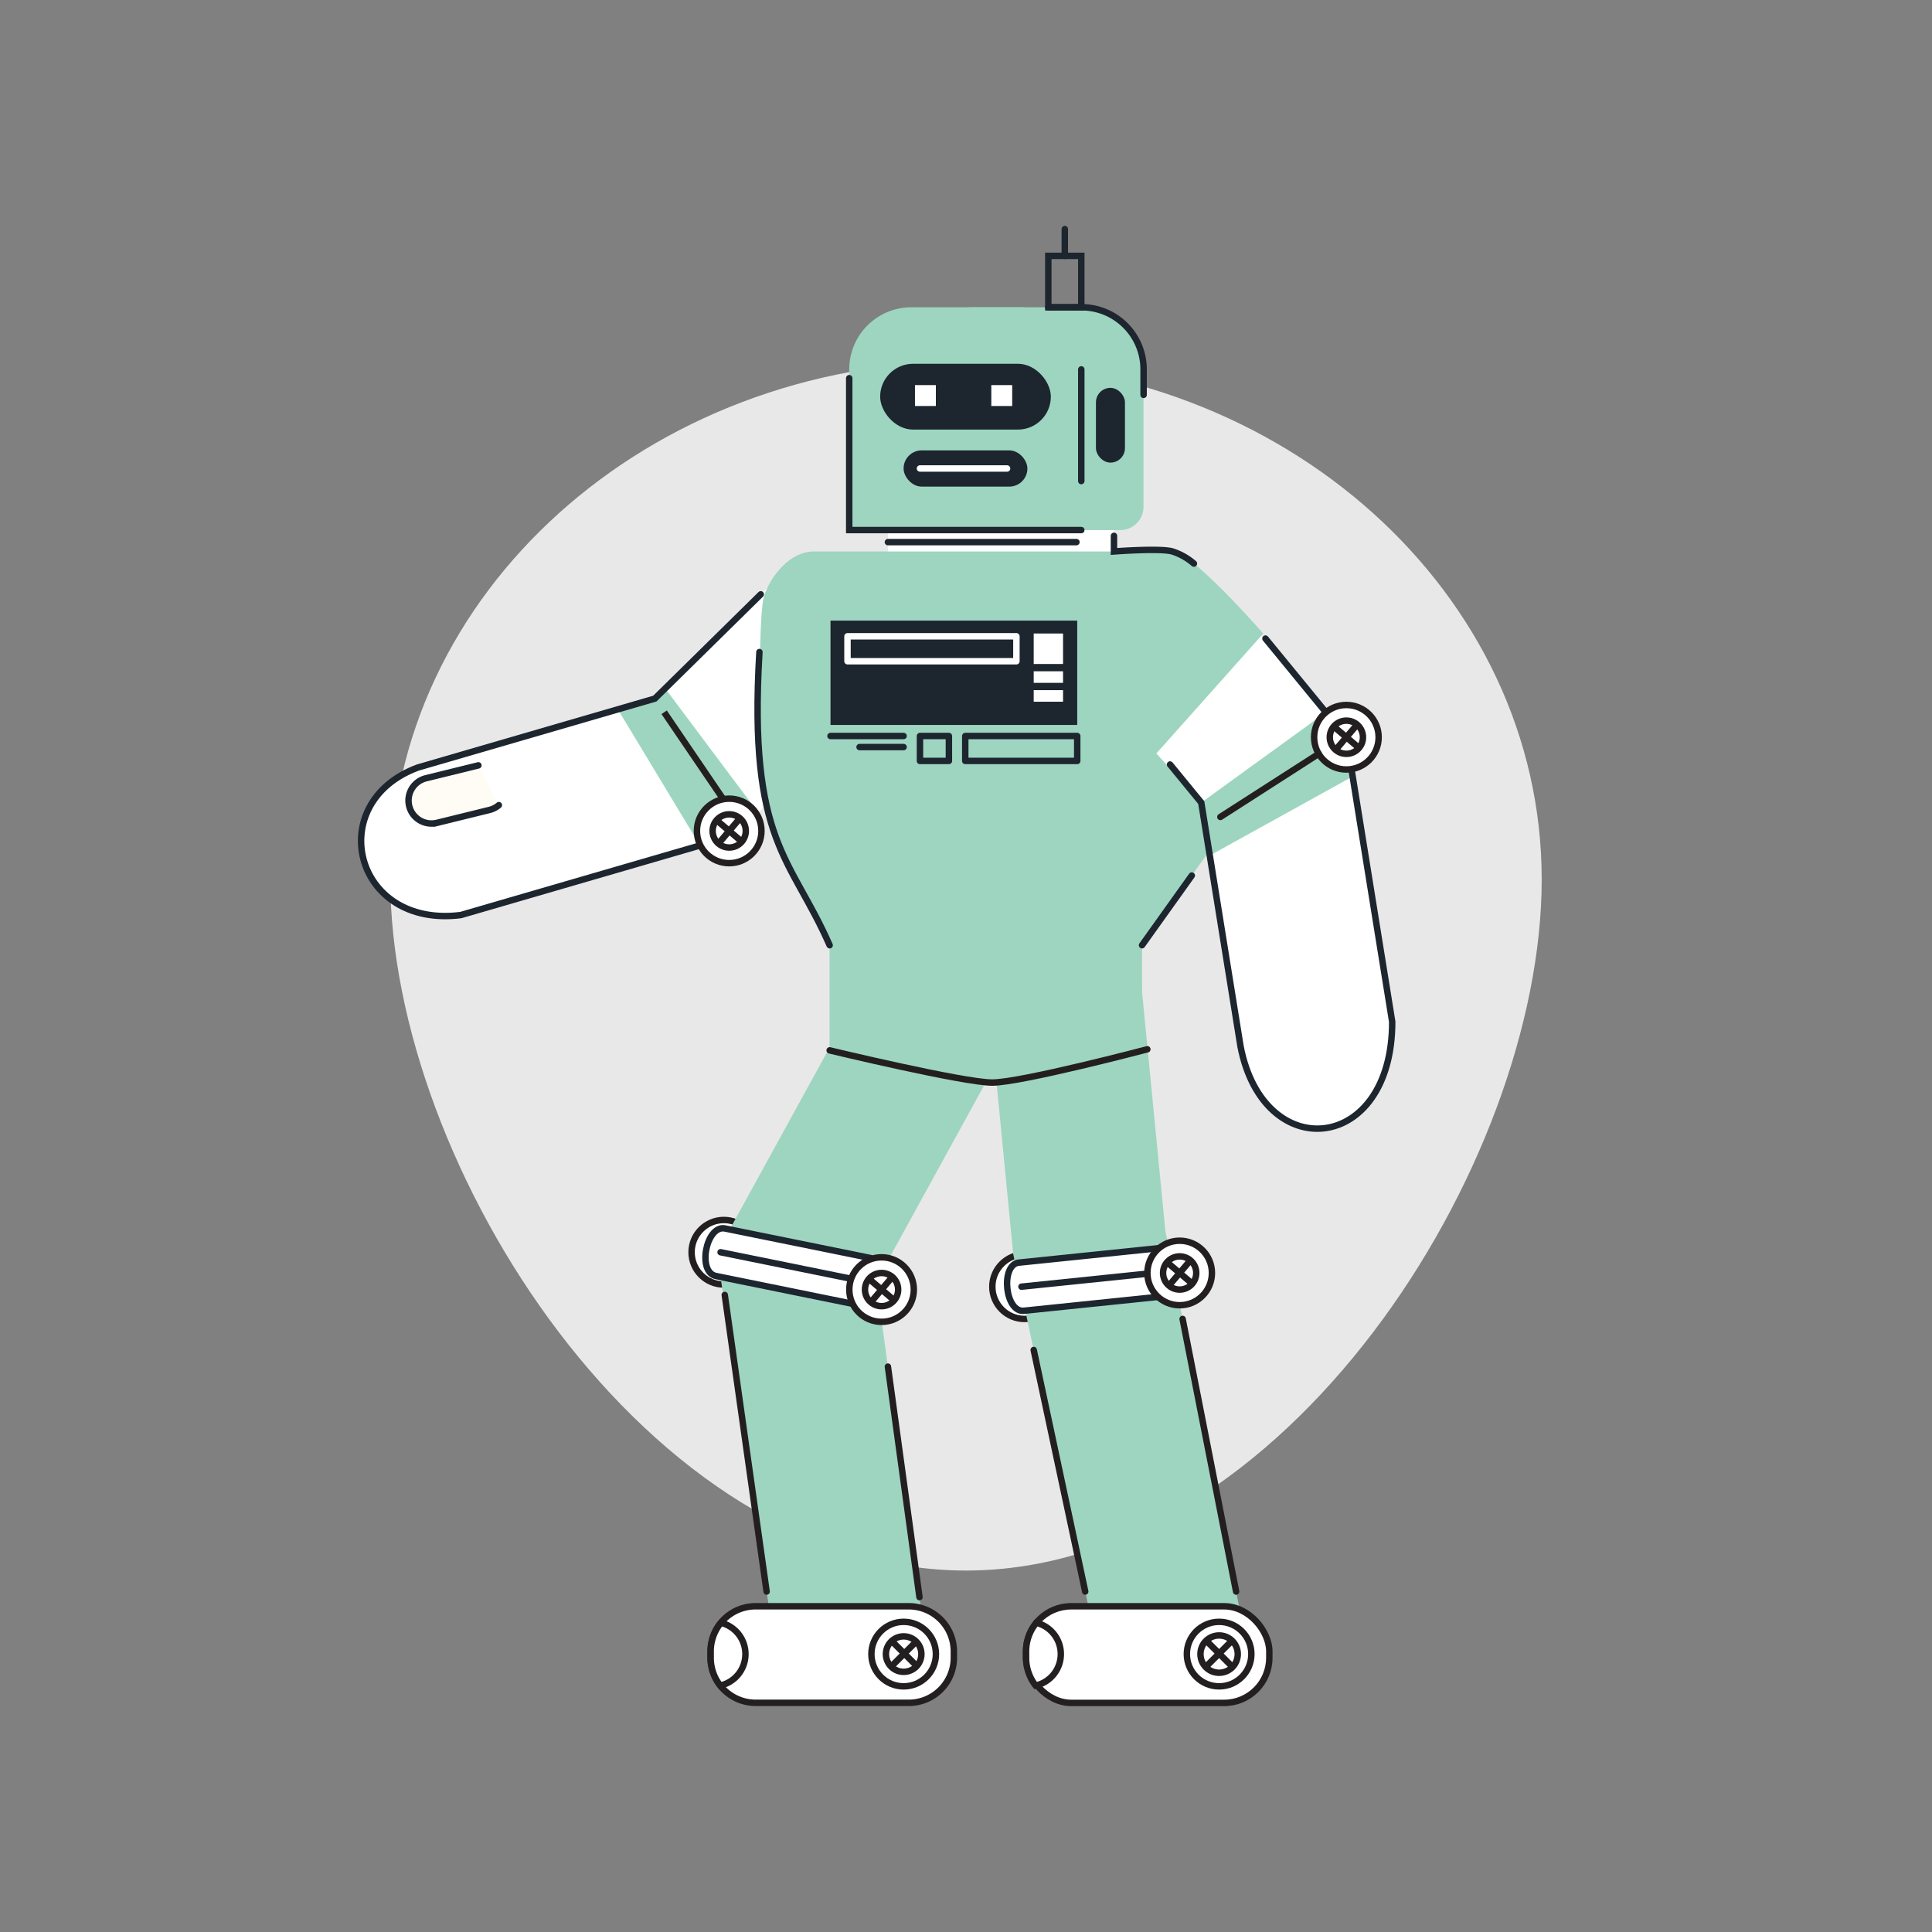 <svg id="Layer_1" data-name="Layer 1" xmlns="http://www.w3.org/2000/svg" viewBox="0 0 1200 1200"><rect x="0" y="0" width="1200" height="1200" fill="#808080" stroke="none"/><defs><style>.cls-1{fill:#e9e8e8;}.cls-13,.cls-2,.cls-6,.cls-9{fill:#fff;}.cls-3{fill:#9dd5c0;}.cls-11,.cls-12,.cls-14,.cls-15,.cls-4,.cls-5,.cls-8{fill:none;}.cls-12,.cls-13,.cls-14,.cls-4,.cls-6{stroke:#231f20;}.cls-14,.cls-4,.cls-6{stroke-miterlimit:10;}.cls-10,.cls-11,.cls-12,.cls-13,.cls-14,.cls-4,.cls-5,.cls-6,.cls-8,.cls-9{stroke-width:4px;}.cls-10,.cls-11,.cls-5,.cls-9{stroke:#1d252e;}.cls-10,.cls-11,.cls-12,.cls-13,.cls-14,.cls-5,.cls-8,.cls-9{stroke-linecap:round;}.cls-7{fill:#1d252e;}.cls-8{stroke:#fff;}.cls-11,.cls-12,.cls-13,.cls-8{stroke-linejoin:round;}.cls-10{fill:#fffcf5;}</style></defs><path id="Oval" class="cls-1" d="M600,975.49c197.49,0,357.58-251.51,357.58-429.22S797.49,224.51,600,224.51,242.42,368.57,242.42,546.27,402.51,975.49,600,975.49Z"/><path class="cls-2" d="M488.92,353.15,413,427.37l-6.23,6.54-23,6.68L259.56,476.74c-58.87,21.77-40,100,26.66,91.64l148.57-43.23,23.34-6.79L471,504.85l8.37-8.79Z"/><polygon class="cls-3" points="470.98 504.85 458.13 518.36 434.79 525.15 383.77 440.6 406.75 433.91 412.98 427.37 470.98 504.85"/><line class="cls-4" x1="412.52" y1="442.41" x2="449" y2="496.06"/><path class="cls-5" d="M468.53,507.43l-10.4,10.93-171.91,50c-66.68,8.38-85.53-69.87-26.66-91.64l147.19-42.82,65.77-64.74"/><rect class="cls-2" x="551.5" y="324.68" width="140.41" height="24.08"/><path class="cls-3" d="M604.65,190.85h67a38.59,38.59,0,0,1,38.59,38.59v85.38a14.42,14.42,0,0,1-14.42,14.42H566.06a0,0,0,0,1,0,0v-99.8A38.59,38.59,0,0,1,604.65,190.85Z"/><path class="cls-3" d="M566.06,190.85h67a38.59,38.59,0,0,1,38.59,38.59v99.8a0,0,0,0,1,0,0H527.47a0,0,0,0,1,0,0v-99.8A38.59,38.59,0,0,1,566.06,190.85Z"/><polyline class="cls-5" points="671.61 329.24 527.47 329.24 527.47 234.9"/><path class="cls-5" d="M651.12,190.85h20.6a38.59,38.59,0,0,1,38.59,38.59v15.82"/><circle class="cls-6" cx="449.59" cy="777.79" r="20.04"/><polygon class="cls-3" points="477.85 1000.08 445.32 778.02 532.97 618.44 616.62 664.39 544.28 796.1 572.34 1001.1 477.85 1000.08"/><circle class="cls-6" cx="636.39" cy="799.19" r="20.04"/><polygon class="cls-3" points="676.65 1000.71 629.32 778.87 612.6 607.19 707.59 597.94 723.83 764.64 770.15 1000.71 676.65 1000.71"/><path class="cls-6" d="M592.46,1025.74v3.92a28,28,0,0,1-28.05,28h-95a28.05,28.05,0,0,1-28.06-28.06v-3.92a28,28,0,0,1,28.06-28h95A28.05,28.05,0,0,1,592.46,1025.74Z"/><circle class="cls-6" cx="561.28" cy="1027.39" r="20.04"/><circle class="cls-6" cx="561.28" cy="1027.39" r="11.02"/><line class="cls-6" x1="554.23" y1="1034.45" x2="569.06" y2="1019.63"/><line class="cls-6" x1="554.23" y1="1019.63" x2="569.06" y2="1034.45"/><path class="cls-6" d="M463,1027.39a20,20,0,0,1-15.65,19.54,27.94,27.94,0,0,1-5.94-17.27v-3.92a28,28,0,0,1,6.37-17.8A20,20,0,0,1,463,1027.39Z"/><rect class="cls-6" x="637.31" y="997.69" width="151.09" height="60.02" rx="28.05"/><path class="cls-6" d="M658.89,1027.39a20,20,0,0,1-15.64,19.54,27.88,27.88,0,0,1-5.94-17.27v-3.92a28,28,0,0,1,6.37-17.8A20,20,0,0,1,658.89,1027.39Z"/><circle class="cls-6" cx="757.21" cy="1027.39" r="20.04"/><circle class="cls-6" cx="757.21" cy="1027.39" r="11.59"/><line class="cls-6" x1="749.8" y1="1034.45" x2="764.63" y2="1019.63"/><line class="cls-6" x1="749.8" y1="1019.63" x2="764.63" y2="1034.45"/><line class="cls-5" x1="551.5" y1="336.72" x2="668.59" y2="336.72"/><rect class="cls-7" x="546.68" y="225.95" width="106.02" height="40.87" rx="20.44"/><rect class="cls-7" x="561.24" y="279.74" width="76.89" height="22.5" rx="11.25"/><line class="cls-8" x1="571.41" y1="290.99" x2="625.51" y2="290.99"/><rect class="cls-2" x="615.72" y="239.19" width="12.98" height="12.98"/><rect class="cls-2" x="568.3" y="239.19" width="12.98" height="12.98"/><rect class="cls-7" x="680.71" y="240.9" width="18.02" height="46.44" rx="9.01"/><line class="cls-5" x1="671.61" y1="229.44" x2="671.61" y2="298.79"/><rect class="cls-5" x="651.12" y="158.92" width="20.49" height="31.93"/><line class="cls-5" x1="661.37" y1="158.92" x2="661.37" y2="142.28"/><path class="cls-9" d="M636.26,814.1l89.43-9.24c12.53-.24,8.9-30.08-3.63-29.83l-89.42,9.23C621.24,785.76,624.27,815.78,636.26,814.1Z"/><line class="cls-9" x1="634.45" y1="799.18" x2="723.88" y2="789.94"/><path class="cls-9" d="M445,792.61,535.43,811c12.36,3.58,17.55-26.06,5.18-29.63L450.16,763C438.54,760.94,432.72,790.57,445,792.61Z"/><line class="cls-9" x1="447.56" y1="777.79" x2="538.02" y2="796.17"/><path class="cls-2" d="M707.92,458.78l38.21,39.73L751,528.75l.43,2.64,19.1,118.46c14.24,74.09,94.23,66.64,94.23-15.19l-24.58-152.4-3.92-24.35-12.71-15.5-48-56.93Z"/><polygon class="cls-3" points="840.18 482.26 751.43 531.38 751 528.75 746.13 498.51 823.55 442.41 836.26 457.91 840.18 482.26"/><path class="cls-3" d="M746.13,498.51,751,528.75,709.34,587.1v65.3a20,20,0,0,1-20,20H535.26a19.94,19.94,0,0,1-20-20V587.1S485.93,527,478.43,509.43s-7.89-123.95-4.07-138.31c2.87-10.78,15.13-28.6,31.06-28.6h222.8c12,0,56.4,51,56.4,51L718.22,468Z"/><path class="cls-5" d="M786,396.64l50.23,61.27,28.5,176.75c0,81.83-80,89.28-94.23,15.19L751,528.75l-4.87-30.24-19.39-23.66"/><path class="cls-10" d="M309.84,500.09a14.32,14.32,0,0,1-5.9,3l-32.53,8a14.26,14.26,0,0,1-17.25-10.45h0a14.26,14.26,0,0,1,10.45-17.26l32.52-8"/><path class="cls-5" d="M471.69,405c-7,118.42,19.67,127.44,43.61,182.1"/><line class="cls-5" x1="740.24" y1="543.82" x2="709.34" y2="587.1"/><rect class="cls-7" x="515.84" y="385.48" width="153.24" height="64.8"/><rect class="cls-11" x="599.54" y="457.15" width="69.54" height="15.49"/><rect class="cls-2" x="642.05" y="393.48" width="18.23" height="18.94"/><rect class="cls-8" x="526.39" y="395.21" width="104.92" height="15.49"/><rect class="cls-2" x="642.05" y="416.94" width="18.23" height="7.19"/><rect class="cls-2" x="642.05" y="428.66" width="18.23" height="7.19"/><rect class="cls-11" x="571.41" y="457.15" width="17.97" height="15.49"/><line class="cls-5" x1="561.24" y1="457.15" x2="515.84" y2="457.15"/><line class="cls-5" x1="561.24" y1="464.02" x2="533.89" y2="464.02"/><circle class="cls-6" cx="547.56" cy="800.98" r="20.04"/><circle class="cls-6" cx="547.56" cy="800.98" r="10.31"/><line class="cls-6" x1="547.56" y1="800.98" x2="554.23" y2="793.12"/><line class="cls-6" x1="547.56" y1="800.98" x2="555.42" y2="807.65"/><line class="cls-6" x1="547.56" y1="800.98" x2="540.89" y2="808.83"/><line class="cls-6" x1="547.56" y1="800.98" x2="539.71" y2="794.31"/><circle class="cls-6" cx="732.71" cy="790.67" r="20.04"/><circle class="cls-6" cx="732.71" cy="790.67" r="10.31"/><line class="cls-6" x1="732.71" y1="790.67" x2="739.38" y2="782.82"/><line class="cls-6" x1="732.71" y1="790.67" x2="740.57" y2="797.34"/><line class="cls-6" x1="732.71" y1="790.67" x2="726.04" y2="798.52"/><line class="cls-6" x1="732.71" y1="790.67" x2="724.86" y2="784"/><circle class="cls-6" cx="836.26" cy="457.91" r="20.04"/><circle class="cls-6" cx="836.26" cy="457.91" r="10.31"/><line class="cls-6" x1="836.26" y1="457.91" x2="842.93" y2="450.05"/><line class="cls-6" x1="836.26" y1="457.91" x2="844.11" y2="464.58"/><line class="cls-6" x1="836.26" y1="457.91" x2="829.59" y2="465.76"/><line class="cls-6" x1="836.26" y1="457.91" x2="828.41" y2="451.24"/><circle class="cls-6" cx="452.92" cy="516.1" r="20.04"/><circle class="cls-6" cx="452.92" cy="516.1" r="10.31"/><line class="cls-6" x1="452.92" y1="516.1" x2="459.59" y2="508.24"/><line class="cls-6" x1="452.92" y1="516.1" x2="460.77" y2="522.77"/><line class="cls-6" x1="452.92" y1="516.1" x2="446.25" y2="523.95"/><line class="cls-6" x1="452.92" y1="516.1" x2="445.07" y2="509.43"/><line class="cls-12" x1="551.5" y1="848.83" x2="571.1" y2="992.01"/><line class="cls-12" x1="450.16" y1="804.31" x2="476.16" y2="988.54"/><line class="cls-12" x1="642.05" y1="838.5" x2="674.05" y2="988.54"/><line class="cls-12" x1="767.77" y1="988.54" x2="734.54" y2="819.22"/><line class="cls-13" x1="757.99" y1="507.43" x2="819.07" y2="468.21"/><path class="cls-14" d="M515.31,652.4s83.08,20,101,20,96.33-20.67,96.33-20.67"/><path class="cls-5" d="M691.91,332.83v9.69s28.83-2.19,36.31,0a38.41,38.41,0,0,1,13.34,7.53"/><rect class="cls-15" width="1200" height="1200"/></svg>